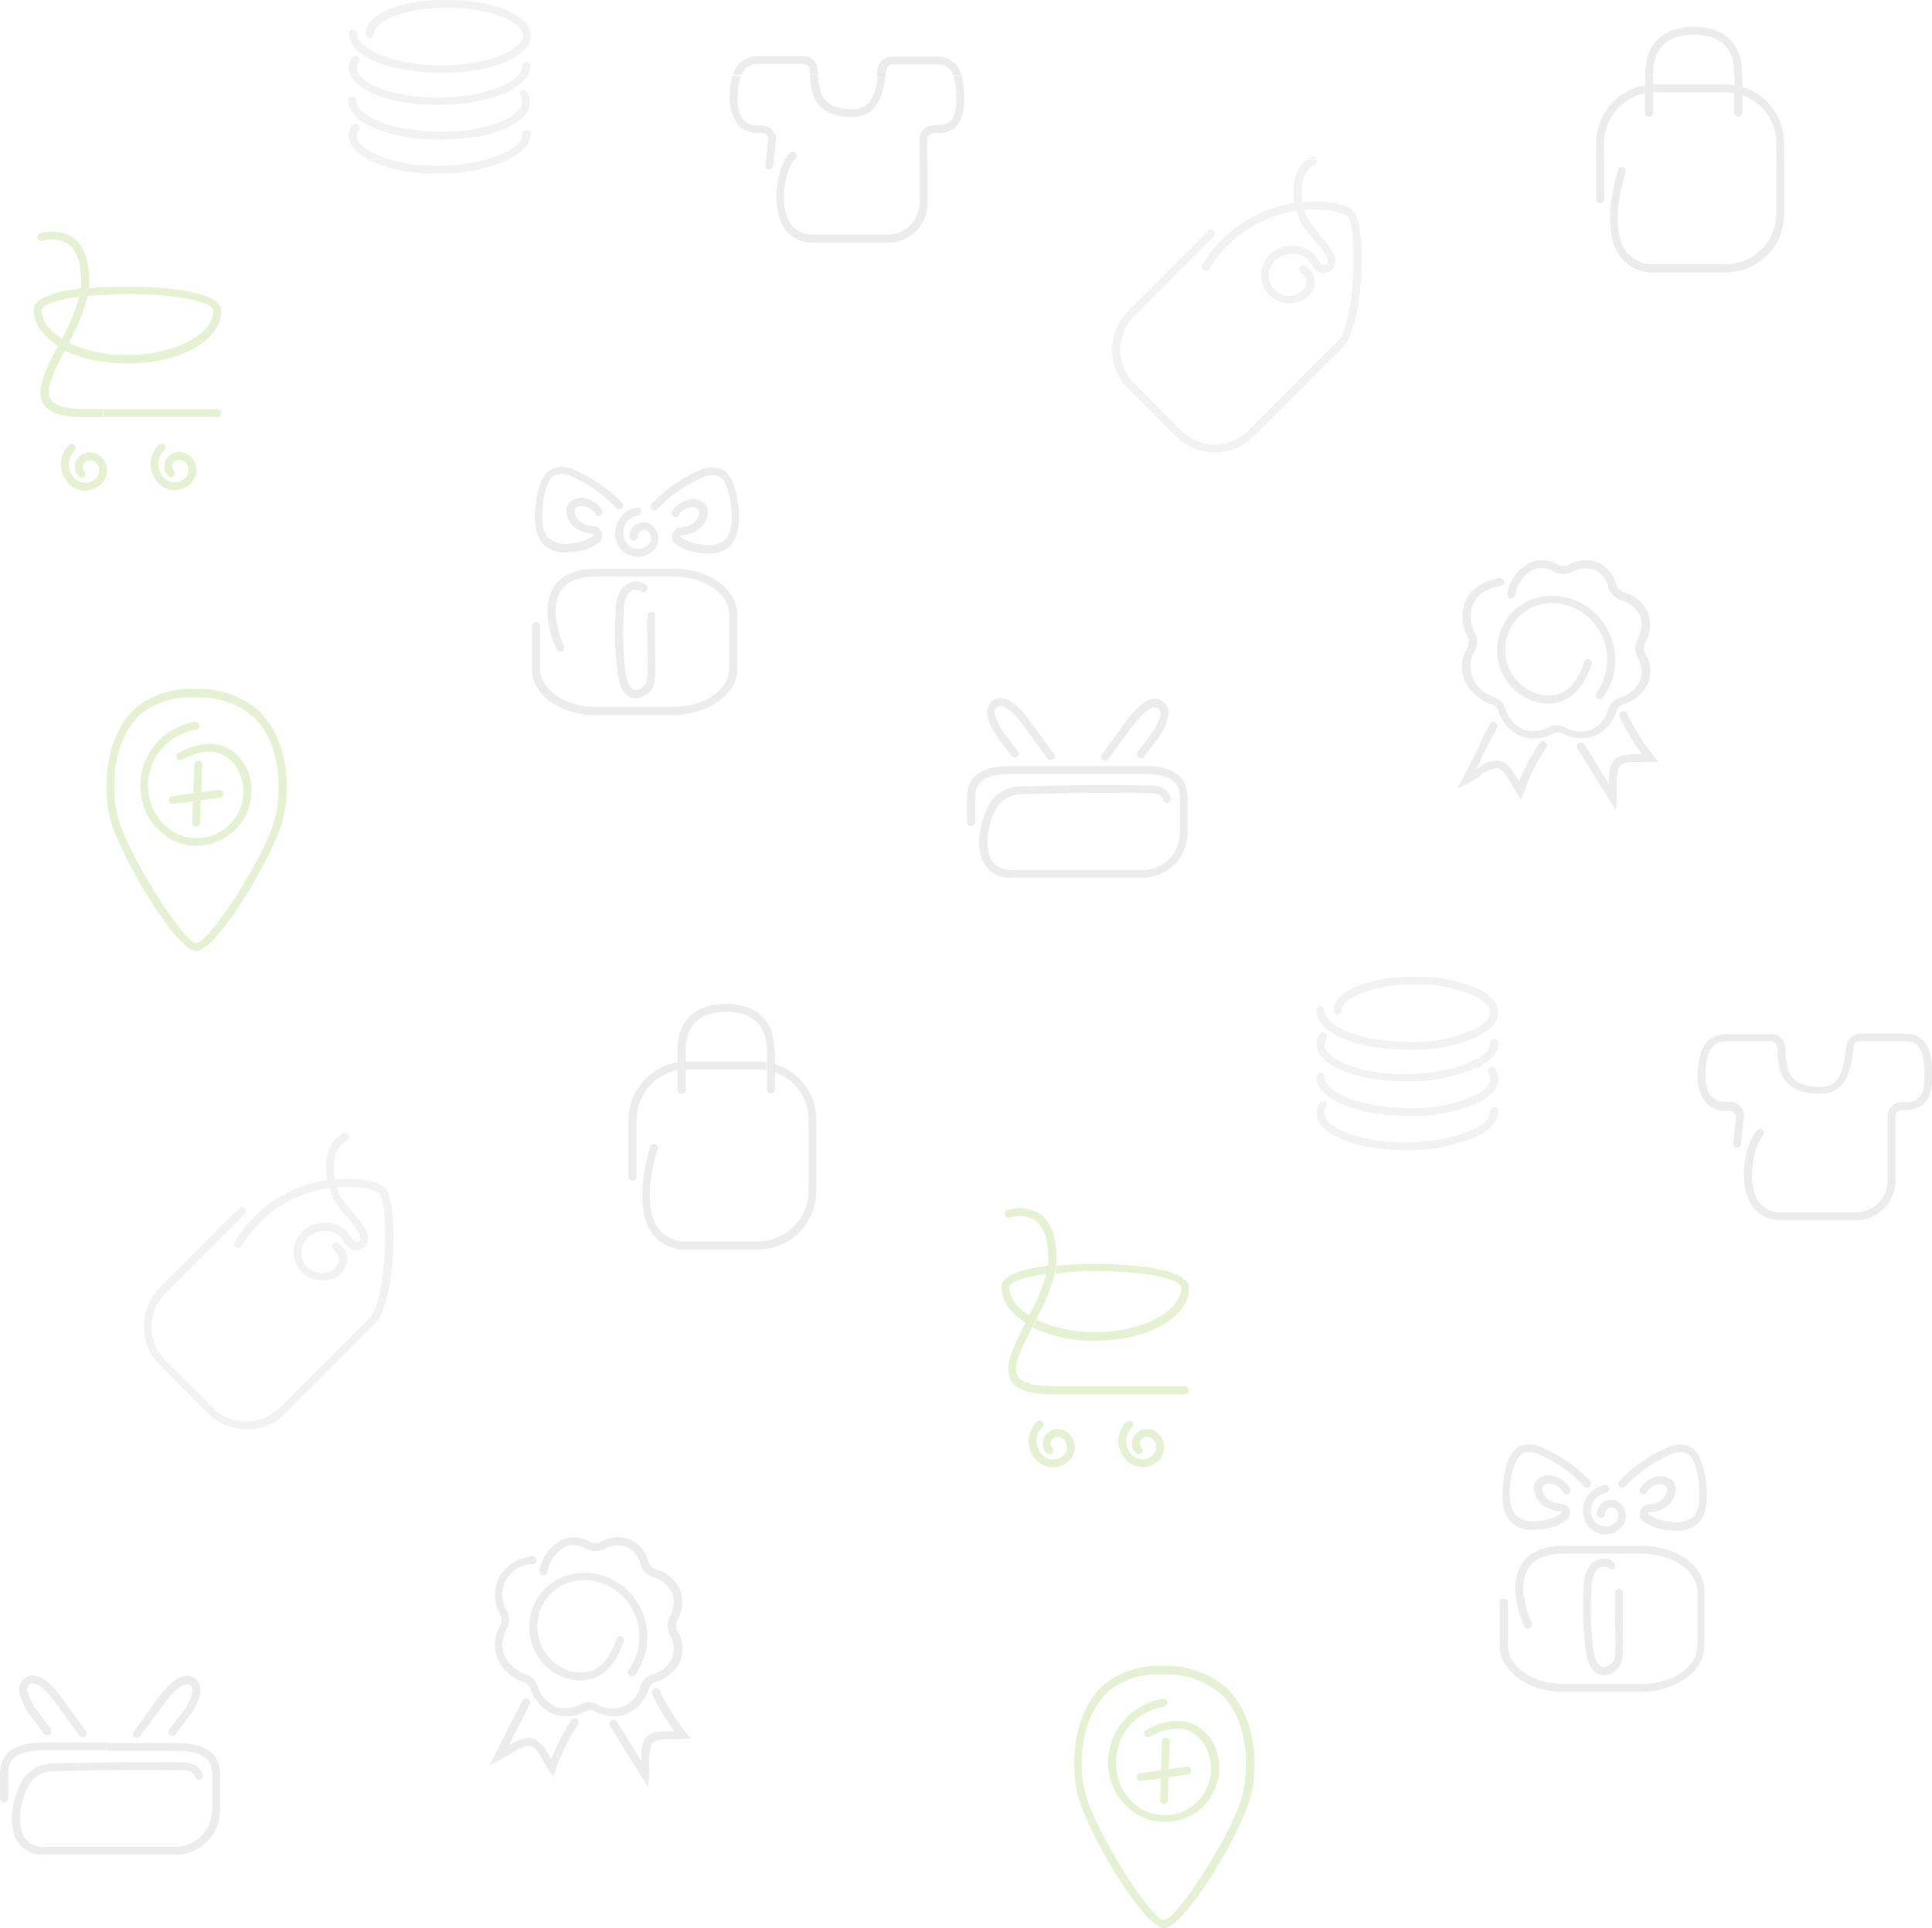 <svg id="cell_bg" xmlns="http://www.w3.org/2000/svg" width="259.8" height="259.28" viewBox="0 0 259.8 259.28"><defs><style>.gr-l{fill:#ededed;opacity:0.75;}.gr-d{fill:#e5e5e5;opacity:0.75;}.grn{fill:#ddebc4;opacity:0.75;}</style>
  
  
  <filter id="blurMe">
    <feGaussianBlur in="SourceGraphic" stdDeviation="1" />
  </filter>
  
  
  </defs>
  
  <title>bg_sm</title><g filter="url(#blurMe)" id="gray_lighter"><path class="gr-l" d="M31.76,167.45a0.57,0.57,0,0,0,.2.75,0.58,0.58,0,0,0,.75-0.2,16.56,16.56,0,0,1,11.76-7.81,6.46,6.46,0,0,1-.25-1.05A17.57,17.57,0,0,0,31.76,167.45Z" transform="translate(-0.2 -0.46)"/><path class="gr-l" d="M52,160.24c-1-1-3.85-1.45-6.81-1.15a8,8,0,0,0,.25,1.05c3-.25,5.21.3,5.76,0.85,1.3,1.3,1.1,14.27-1.35,16.77l-12,12a6.4,6.4,0,0,1-9.06,0l-6.36-6.36a6.4,6.4,0,0,1,0-9l10.71-10.71a0.53,0.53,0,0,0-.75-0.75L21.75,173.55a7.47,7.47,0,0,0-2.2,5.26,7.18,7.18,0,0,0,2.2,5.26l6.36,6.41a7.44,7.44,0,0,0,5.26,2.2,7.23,7.23,0,0,0,5.26-2.2l12-12C53.38,175.76,53.88,162.14,52,160.24Z" transform="translate(-0.2 -0.46)"/><path class="gr-l" d="M45.32,155.88a3.07,3.07,0,0,1,1.5-2,0.53,0.53,0,1,0-.45-1,4,4,0,0,0-2.05,2.6,7.51,7.51,0,0,0-.1,3.65,8,8,0,0,0,.25,1.05,9.68,9.68,0,0,0,.65,1.6A12.37,12.37,0,0,0,46.77,164c0.9,1.05,2,2.4,1.9,3.05a0.34,0.34,0,0,1-.25.3c-0.4.2-.55,0.2-1.15-0.7a4.57,4.57,0,0,0-1.05-1.15,4.8,4.8,0,0,0-3.8-.4A4.15,4.15,0,0,0,40.17,167a3.86,3.86,0,0,0,.4,4.3,4,4,0,0,0,3,1.35,3.64,3.64,0,0,0,1.25-.2,3,3,0,0,0,1.9-1.75c0.45-1.15.15-2.05-1-3.05a0.53,0.53,0,0,0-.7.8c0.85,0.8.9,1.3,0.65,1.9a2.2,2.2,0,0,1-1.25,1.15,2.74,2.74,0,0,1-3.35-3.9,3,3,0,0,1,1.7-1.4,3.48,3.48,0,0,1,2.9.3,2.46,2.46,0,0,1,.7.85c0.45,0.65,1.2,1.75,2.55,1a1.41,1.41,0,0,0,.75-1.05c0.2-1.1-.9-2.45-2.1-3.9a15.62,15.62,0,0,1-1.55-2,8,8,0,0,1-.5-1.15,5.41,5.41,0,0,1-.25-1.05A6.68,6.68,0,0,1,45.32,155.88Z" transform="translate(-0.2 -0.46)"/><path class="gr-l" d="M189.78,140.57c-6.76,0-11.46-2.2-11.46-4.2a0.55,0.55,0,1,0-1.1,0c0,3,5.51,5.26,12.51,5.26a21.38,21.38,0,0,0,9-1.7v-1.2A19.18,19.18,0,0,1,189.78,140.57Z" transform="translate(-0.2 -0.46)"/><path class="gr-l" d="M190.33,131.81c-6.16,0-10.81,2-10.81,4.55a0.55,0.55,0,0,0,1.1,0c0-1.65,4-3.5,9.76-3.5a18.33,18.33,0,0,1,8.46,1.7v-1.2A21.36,21.36,0,0,0,190.33,131.81Z" transform="translate(-0.2 -0.46)"/><path class="gr-l" d="M189.18,144.92c-6.41,0-10.86-2.1-10.86-4a1.84,1.84,0,0,1,.25-0.8,0.54,0.54,0,1,0-.9-0.6,2.42,2.42,0,0,0-.45,1.35c0,2.8,5.26,5,11.91,5a22.15,22.15,0,0,0,9.61-1.85v-1.2C196.84,144,193.38,144.92,189.18,144.92Z" transform="translate(-0.2 -0.46)"/><path class="gr-l" d="M189.78,149.48c-6.76,0-11.46-2.2-11.46-4.2a0.55,0.55,0,1,0-1.1,0c0,3,5.51,5.26,12.51,5.26a21.38,21.38,0,0,0,9-1.7v-1.2A19.18,19.18,0,0,1,189.78,149.48Z" transform="translate(-0.2 -0.46)"/><path class="gr-l" d="M178.42,148.63a0.56,0.56,0,0,0-.75.15,2.42,2.42,0,0,0-.45,1.35c0,2.8,5.26,5,11.91,5a22.15,22.15,0,0,0,9.61-1.85v-1.2c-2,1.15-5.41,2-9.61,2-6.41,0-10.86-2.1-10.86-4a1.84,1.84,0,0,1,.25-0.8A0.45,0.45,0,0,0,178.42,148.63Z" transform="translate(-0.2 -0.46)"/><path class="gr-l" d="M198.79,133.36v1.2c1.15,0.6,1.8,1.35,1.8,2.05s-0.65,1.45-1.8,2.1v1.2c1.8-.9,2.9-2,2.9-3.3S200.59,134.21,198.79,133.36Z" transform="translate(-0.2 -0.46)"/><path class="gr-l" d="M201.14,140.17a0.56,0.56,0,0,0-.55.55c0,0.75-.65,1.5-1.8,2.2v1.2c1.8-.9,2.9-2.1,2.9-3.4A0.56,0.56,0,0,0,201.14,140.17Z" transform="translate(-0.2 -0.46)"/><path class="gr-l" d="M201.24,144.17a0.54,0.54,0,1,0-.9.6,1.51,1.51,0,0,1,.25.8c0,0.7-.65,1.45-1.8,2.1v1.2c1.8-.9,2.9-2,2.9-3.3A2.34,2.34,0,0,0,201.24,144.17Z" transform="translate(-0.2 -0.46)"/><path class="gr-l" d="M201.69,149.93a0.55,0.55,0,0,0-1.1,0c0,0.75-.65,1.5-1.8,2.2v1.2C200.59,152.38,201.69,151.23,201.69,149.93Z" transform="translate(-0.2 -0.46)"/><path class="gr-l" d="M161.9,36.05a0.57,0.57,0,0,0,.2.75,0.58,0.58,0,0,0,.75-0.2,16.56,16.56,0,0,1,11.76-7.81,6.46,6.46,0,0,1-.25-1.05A17.57,17.57,0,0,0,161.9,36.05Z" transform="translate(-0.2 -0.46)"/><path class="gr-l" d="M181.42,29.6c1.3,1.3,1.1,14.27-1.35,16.77l-12,12a6.4,6.4,0,0,1-9.06,0L152.69,52a6.4,6.4,0,0,1,0-9L163.4,32.25a0.53,0.53,0,0,0-.75-0.75L151.94,42.21a7.47,7.47,0,0,0-2.2,5.26,7.18,7.18,0,0,0,2.2,5.26l6.36,6.36a7.44,7.44,0,0,0,5.26,2.2,7.23,7.23,0,0,0,5.26-2.2l12-12c2.75-2.75,3.25-16.37,1.35-18.27-1-1-3.85-1.45-6.81-1.15a8,8,0,0,0,.25,1.05C178.57,28.45,180.82,29,181.42,29.6Z" transform="translate(-0.2 -0.46)"/><path class="gr-l" d="M174.41,24.19a7.51,7.51,0,0,0-.1,3.65,8,8,0,0,0,.25,1.05,9.68,9.68,0,0,0,.65,1.6,12.37,12.37,0,0,0,1.65,2.15c0.9,1.05,2,2.4,1.9,3.05a0.34,0.34,0,0,1-.25.3c-0.4.2-.55,0.2-1.15-0.7a4.57,4.57,0,0,0-1.05-1.15,4.8,4.8,0,0,0-3.8-.4,4.15,4.15,0,0,0-2.25,1.85,3.86,3.86,0,0,0,.4,4.3,4,4,0,0,0,3,1.35,3.64,3.64,0,0,0,1.25-.2,3,3,0,0,0,1.9-1.75c0.45-1.15.15-2.05-1-3.05a0.53,0.53,0,1,0-.7.8c0.85,0.8.9,1.3,0.65,1.9a2.2,2.2,0,0,1-1.25,1.15,2.74,2.74,0,0,1-3.35-3.9,3,3,0,0,1,1.7-1.4,3.48,3.48,0,0,1,2.9.3,2.46,2.46,0,0,1,.7.85c0.45,0.65,1.2,1.75,2.55,1a1.41,1.41,0,0,0,.75-1.05c0.2-1.1-.9-2.45-2.1-3.9a15.62,15.62,0,0,1-1.55-2,8,8,0,0,1-.5-1.15,5.41,5.41,0,0,1-.25-1.05,6.92,6.92,0,0,1,.1-3.2,3.07,3.07,0,0,1,1.5-2,0.5,0.5,0,0,0,.25-0.65H176A3.7,3.7,0,0,0,174.41,24.19Z" transform="translate(-0.2 -0.46)"/><path class="gr-l" d="M177.22,21.89v-0.1a0.58,0.58,0,0,0-.7-0.25,4.4,4.4,0,0,0-.5.3h1.2v0.05Z" transform="translate(-0.2 -0.46)"/><path class="gr-l" d="M59,22.74a22,22,0,0,1-6.46-.85h-3A20.75,20.75,0,0,0,59,23.79a22.17,22.17,0,0,0,9.66-1.9h-3A24.94,24.94,0,0,1,59,22.74Z" transform="translate(-0.2 -0.46)"/><path class="gr-l" d="M49.38,5a0.55,0.55,0,1,0,1.1,0c0-1.65,4-3.5,9.76-3.5,6.06,0,10.31,2,10.31,3.75s-4.45,4-10.86,4C52.93,9.22,48.23,7,48.23,5a0.55,0.55,0,1,0-1.1,0c0,3,5.51,5.26,12.51,5.26,6.71,0,11.91-2.2,11.91-5s-5-4.81-11.36-4.81C54,0.41,49.38,2.37,49.38,5Z" transform="translate(-0.2 -0.46)"/><path class="gr-l" d="M48.18,9.57a1.84,1.84,0,0,1,.25-0.8,0.54,0.54,0,0,0-.9-0.6,2.42,2.42,0,0,0-.45,1.35,2.28,2.28,0,0,0,.25,1h1.25A1.57,1.57,0,0,1,48.18,9.57Z" transform="translate(-0.2 -0.46)"/><path class="gr-l" d="M71.55,9.32a0.55,0.55,0,0,0-1.1,0,1.83,1.83,0,0,1-.6,1.25h1.3A2.32,2.32,0,0,0,71.55,9.32Z" transform="translate(-0.2 -0.46)"/><path class="gr-l" d="M59,14.58c6,0,10.86-1.7,12.16-4H69.9c-1.45,1.55-5.51,3-10.86,3s-9.21-1.4-10.46-3H47.32C48.43,12.88,53.13,14.58,59,14.58Z" transform="translate(-0.2 -0.46)"/><path class="gr-l" d="M70.35,12.63a0.55,0.55,0,0,0-.15.75,1.51,1.51,0,0,1,.25.8c0,1.85-4.45,4-10.86,4-6.76,0-11.46-2.2-11.46-4.2a0.55,0.55,0,1,0-1.1,0c0,3,5.51,5.26,12.51,5.26,6.71,0,11.91-2.2,11.91-5A2.3,2.3,0,0,0,71,12.83,0.39,0.39,0,0,0,70.35,12.63Z" transform="translate(-0.2 -0.46)"/><path class="gr-l" d="M71.55,18.53a0.55,0.55,0,0,0-1.1,0c0,1.25-1.8,2.55-4.81,3.35h3C70.45,21,71.55,19.84,71.55,18.53Z" transform="translate(-0.2 -0.46)"/><path class="gr-l" d="M48.18,18.73a1.84,1.84,0,0,1,.25-0.8,0.54,0.54,0,0,0-.9-0.6,2.42,2.42,0,0,0-.45,1.35c0,1.2,1,2.3,2.55,3.15h2.9C49.83,21.09,48.18,19.89,48.18,18.73Z" transform="translate(-0.2 -0.46)"/></g><g filter="url(#blurMe)" id="gray_darker"><path class="gr-d" d="M91.65,214.25a5.07,5.07,0,0,0-3.25-2.75,1.65,1.65,0,0,1-1-1,4.47,4.47,0,0,0-2.45-3,4.61,4.61,0,0,0-4,.35,1.54,1.54,0,0,1-1.4-.05,4.14,4.14,0,0,0-3.8-.25,5.75,5.75,0,0,0-3,4.1,0.54,0.54,0,0,0,1.05.25,4.86,4.86,0,0,1,2.35-3.4,3.09,3.09,0,0,1,2.85.25,2.71,2.71,0,0,0,2.4.05,3.66,3.66,0,0,1,3.1-.3,3.51,3.51,0,0,1,1.85,2.35,2.55,2.55,0,0,0,1.65,1.7,4.12,4.12,0,0,1,2.6,2.15,3.81,3.81,0,0,1-.35,3.15,2.65,2.65,0,0,0,0,2.45,3.66,3.66,0,0,1,.35,3.1,4.18,4.18,0,0,1-2.7,2.25,2.55,2.55,0,0,0-1.6,1.6,3.86,3.86,0,0,1-5.81,2.4,2.44,2.44,0,0,0-2.2,0,4.27,4.27,0,0,1-3.45.3,4.35,4.35,0,0,1-2.35-2.8,2.53,2.53,0,0,0-1.45-1.5A4.76,4.76,0,0,1,68,223a4.19,4.19,0,0,1,.35-3.5,2.65,2.65,0,0,0,.05-2.3,4.16,4.16,0,0,1,3.5-6.41,0.53,0.53,0,0,0-.15-1.05,5.78,5.78,0,0,0-4.45,2.85,5.61,5.61,0,0,0,.2,5.11,1.44,1.44,0,0,1-.05,1.35,5.39,5.39,0,0,0-.4,4.35,6,6,0,0,0,3.65,3.3,1.43,1.43,0,0,1,.85.85,5.35,5.35,0,0,0,3,3.4,5.19,5.19,0,0,0,4.35-.35,1.38,1.38,0,0,1,1.25,0,5.91,5.91,0,0,0,2.65.65,4.22,4.22,0,0,0,1.75-.35,5.32,5.32,0,0,0,2.9-3.35,1.35,1.35,0,0,1,.9-0.9,5.25,5.25,0,0,0,3.35-2.85,4.62,4.62,0,0,0-.4-4,1.5,1.5,0,0,1,0-1.45A4.9,4.9,0,0,0,91.65,214.25Z" transform="translate(-0.2 -0.46)"/><path class="gr-d" d="M84.85,225.81a0.61,0.61,0,0,0,.75-0.1,8.67,8.67,0,0,0-3.25-12.91,8.25,8.25,0,0,0-5.66-.55,7.29,7.29,0,0,0-1.15,13.61,6.66,6.66,0,0,0,2.75.6,5,5,0,0,0,2.1-.45c2.1-1,3.15-3.15,3.7-4.86a0.52,0.52,0,1,0-1-.3c-0.45,1.5-1.4,3.45-3.1,4.2a4.78,4.78,0,0,1-4-.2,6.26,6.26,0,0,1,1-11.66,7,7,0,0,1,4.91.5,7.62,7.62,0,0,1,2.8,11.36A0.56,0.56,0,0,0,84.85,225.81Z" transform="translate(-0.2 -0.46)"/><path class="gr-d" d="M74,238.52l0.6,0.85,0.35-1a26.62,26.62,0,0,1,3-6,0.54,0.54,0,0,0-.9-0.6A28.51,28.51,0,0,0,74.33,237c-0.65-1.1-1.45-2.45-2.5-2.75s-2.2.35-3.25,1l2.85-5.61a0.53,0.53,0,0,0-1-.45l-4.4,8.66,1.4-.7c0.3-.15.65-0.4,1.1-0.65,0.9-.55,2.25-1.4,3-1.25s1.35,1.4,1.85,2.25A7,7,0,0,0,74,238.52Z" transform="translate(-0.2 -0.46)"/><path class="gr-d" d="M91,234.32h1.1l1-.05-0.65-.8a29.27,29.27,0,0,1-3.55-5.66,0.53,0.53,0,1,0-1,.45,27.64,27.64,0,0,0,3,5c-1.25,0-2.85-.05-3.65.7s-0.8,2.05-.8,3.3L83.14,232a0.54,0.54,0,0,0-.9.6l5.11,8.21,0.15-1.55a10.35,10.35,0,0,0,0-1.25c0-1.05-.05-2.7.5-3.2S90,234.32,91,234.32Z" transform="translate(-0.2 -0.46)"/><path class="gr-d" d="M104.32,143.52v1.1a6.77,6.77,0,0,1,4.61,6.46v9.51a6.81,6.81,0,0,1-6.81,6.81H92.6a4.43,4.43,0,0,1-3.85-1.7c-2-2.7-1-8-.1-10.71a0.52,0.52,0,1,0-1-.3c-0.25.8-2.45,7.91,0.25,11.66a5.52,5.52,0,0,0,4.71,2.15h9.51a7.87,7.87,0,0,0,7.86-7.86v-9.51A7.88,7.88,0,0,0,104.32,143.52Z" transform="translate(-0.2 -0.46)"/><path class="gr-d" d="M84.7,151.08v7.61a0.55,0.55,0,1,0,1.1,0v-7.61a6.86,6.86,0,0,1,5.51-6.71v-1.05A7.9,7.9,0,0,0,84.7,151.08Z" transform="translate(-0.2 -0.46)"/><path class="gr-d" d="M102.12,143.22H92.35v1.05h9.76a8.94,8.94,0,0,1,1.15.1v-1.05A4.48,4.48,0,0,0,102.12,143.22Z" transform="translate(-0.2 -0.46)"/><path class="gr-d" d="M104.32,141.72c0-4-2.35-6.26-6.51-6.26s-6.51,2.3-6.51,6.26V147a0.55,0.55,0,0,0,1.1,0v-5.26c0-4.3,3-5.21,5.46-5.21s5.46,0.9,5.46,5.21v5.21a0.55,0.55,0,0,0,1.1,0v-5.21h-0.1Z" transform="translate(-0.2 -0.46)"/><path class="gr-d" d="M134.3,95.57c0.65-.5,2,0.35,3.35,2.25l3.4,4.66a0.49,0.49,0,0,0,.45.2,0.71,0.71,0,0,0,.3-0.1,0.5,0.5,0,0,0,.1-0.75l-3.4-4.66c-2.55-3.4-4.1-3-4.86-2.45a2,2,0,0,0-.65,2.1,8.48,8.48,0,0,0,1.65,3.2l1.6,2.15a0.54,0.54,0,0,0,.85-0.65l-1.6-2.15a7.55,7.55,0,0,1-1.5-2.8A0.9,0.9,0,0,1,134.3,95.57Z" transform="translate(-0.2 -0.46)"/><path class="gr-d" d="M154.77,99.47l-1.6,2.15a0.54,0.54,0,0,0,.85.65l1.6-2.15a8.11,8.11,0,0,0,1.65-3.2,2,2,0,0,0-.65-2.1c-0.7-.55-2.3-1-4.86,2.45l-3.4,4.66a0.61,0.61,0,0,0,.1.75,0.71,0.71,0,0,0,.3.1,0.61,0.61,0,0,0,.45-0.2l3.4-4.61c1.45-1.9,2.7-2.75,3.35-2.25a0.93,0.93,0,0,1,.25,1.05A7.38,7.38,0,0,1,154.77,99.47Z" transform="translate(-0.2 -0.46)"/><path class="gr-d" d="M137.7,107.28c5.51-.2,11.06-0.25,16.57-0.15h0.25c1,0,1.8.05,2.1,0.9a0.52,0.52,0,0,0,1-.3c-0.55-1.65-2.2-1.65-3.1-1.65h-0.25c-5.51-.1-11.11-0.05-16.62.15a5,5,0,0,0-4.2,2c-1.2,1.8-2.25,5.76-1,8.21a4,4,0,0,0,3.85,2.05h17.52a6,6,0,0,0,6.06-6.06v-4.76c0-4.2-4.4-4.2-6.06-4.2H136.3c-1.65,0-6.06,0-6.06,4.2V111a0.55,0.55,0,1,0,1.1,0v-3.3c0-2.25,1.45-3.15,5-3.15h17.52c3.55,0,5,.9,5,3.15v4.76a5,5,0,0,1-5,5H136.35a3,3,0,0,1-2.9-1.5c-1.05-2-.15-5.51.9-7.11A3.94,3.94,0,0,1,137.7,107.28Z" transform="translate(-0.2 -0.46)"/><path class="gr-d" d="M86,69.79a0.53,0.53,0,0,0-.15-1.05,3.46,3.46,0,0,0-2.9,3.7,3,3,0,0,0,3,2.9H86a2.85,2.85,0,0,0,2.6-1.65,2.28,2.28,0,0,0-.1-1.8,2.06,2.06,0,0,0-1.15-1.1,2,2,0,0,0-1.8.35,1.73,1.73,0,0,0-.7,1.5,0.55,0.55,0,0,0,1.1-.1,0.7,0.7,0,0,1,.3-0.6,1,1,0,0,1,.8-0.2,0.86,0.86,0,0,1,.55.55,1.26,1.26,0,0,1,.05,1,1.76,1.76,0,0,1-1.6,1,2,2,0,0,1-2-1.85A2.29,2.29,0,0,1,86,69.79Z" transform="translate(-0.2 -0.46)"/><path class="gr-d" d="M77.69,63.78a3.73,3.73,0,0,0-3.3-.25c-1,.55-1.65,1.8-2,3.8-0.55,3.05-.25,5.11.85,6.31a3.84,3.84,0,0,0,3,1.1c0.35,0,.65-0.05.9-0.05a6.51,6.51,0,0,0,3.65-1.3,1.28,1.28,0,0,0,.35-1.3,1.25,1.25,0,0,0-1.05-.85,3.42,3.42,0,0,1-1.7-.5,1.93,1.93,0,0,1-.9-1.45,0.71,0.71,0,0,1,.2-0.55,1.38,1.38,0,0,1,1.05-.2,2.56,2.56,0,0,1,1.55,1.1,0.52,0.52,0,0,0,.9-0.5,3.48,3.48,0,0,0-2.25-1.65,2.35,2.35,0,0,0-2,.4,1.66,1.66,0,0,0-.6,1.4,3.25,3.25,0,0,0,1.4,2.3,5.2,5.2,0,0,0,2.15.65,0.17,0.17,0,0,1,.15.1,0.17,0.17,0,0,1-.05.2,5.77,5.77,0,0,1-3.05,1,3.42,3.42,0,0,1-3-.75c-0.85-.9-1.05-2.75-0.6-5.41,0.3-1.65.8-2.7,1.5-3.05a2.92,2.92,0,0,1,2.4.3,17.44,17.44,0,0,1,5.81,4.15,0.53,0.53,0,0,0,.8-0.7A20,20,0,0,0,77.69,63.78Z" transform="translate(-0.2 -0.46)"/><path class="gr-d" d="M99.31,67.39c-0.35-2-1-3.25-2-3.8a3.73,3.73,0,0,0-3.3.25,19.26,19.26,0,0,0-6.21,4.4,0.53,0.53,0,1,0,.8.7,18.28,18.28,0,0,1,5.86-4.15,2.89,2.89,0,0,1,2.4-.3c0.7,0.4,1.2,1.4,1.5,3.05,0.45,2.7.25,4.5-.55,5.41a3.51,3.51,0,0,1-3,.75,5.77,5.77,0,0,1-3.05-1,0.16,0.16,0,0,1-.05-0.2,0.13,0.13,0,0,1,.15-0.1A3.92,3.92,0,0,0,94,71.74a3.25,3.25,0,0,0,1.4-2.3,1.55,1.55,0,0,0-.6-1.4,2.35,2.35,0,0,0-2-.4,3.48,3.48,0,0,0-2.25,1.65,0.52,0.52,0,0,0,.9.5,2.22,2.22,0,0,1,1.55-1.1,1.17,1.17,0,0,1,1.05.2,0.62,0.62,0,0,1,.2.55,2.27,2.27,0,0,1-.9,1.45,4.58,4.58,0,0,1-1.7.5,1.24,1.24,0,0,0-.7,2.15,6.77,6.77,0,0,0,3.65,1.3c0.25,0,.55.05,0.9,0.05a4.1,4.1,0,0,0,3-1.1C99.56,72.49,99.86,70.44,99.31,67.39Z" transform="translate(-0.2 -0.46)"/><path class="gr-d" d="M99.36,90.41V83.1c0-3.4-3.85-6.16-8.56-6.16H80.39c-2.75,0-4.66.8-5.71,2.45-2,3.1.1,7.81,0.35,8.36a0.53,0.53,0,1,0,1-.45c-0.8-1.7-1.8-5.21-.45-7.31q1.28-2,4.81-2H90.75c4.1,0,7.51,2.3,7.51,5.11v7.31c0,2.8-3.35,5.11-7.51,5.11H80.34c-4.1,0-7.51-2.3-7.51-5.11V84.66a0.55,0.55,0,0,0-1.1,0v5.81c0,3.4,3.85,6.16,8.56,6.16H90.7C95.51,96.57,99.36,93.77,99.36,90.41Z" transform="translate(-0.2 -0.46)"/><path class="gr-d" d="M84.7,80.25a1.41,1.41,0,0,1,1.05-.5,0.69,0.69,0,0,1,.6.2,0.53,0.53,0,0,0,.75-0.75,2,2,0,0,0-1.4-.55,2.43,2.43,0,0,0-1.8.9A4.56,4.56,0,0,0,83,82.4a43.48,43.48,0,0,0,.1,7.21c0.1,1.15.25,3,1,3.9a2,2,0,0,0,1.6.85H85.8a2.8,2.8,0,0,0,2.1-1.3c0.45-.6.45-2.3,0.4-6.06,0-1.3-.05-2.6,0-3.65a0.53,0.53,0,1,0-1.05-.05c-0.05,1.05,0,2.4,0,3.7,0.05,2,.1,5-0.2,5.41a1.89,1.89,0,0,1-1.3.85,1,1,0,0,1-.8-0.45c-0.55-.7-0.7-2.4-0.8-3.4a46.12,46.12,0,0,1-.05-7A3.92,3.92,0,0,1,84.7,80.25Z" transform="translate(-0.2 -0.46)"/><path class="gr-d" d="M24.63,230.87L23,233a0.54,0.54,0,1,0,.85.65l1.6-2.15a8.11,8.11,0,0,0,1.65-3.2,2,2,0,0,0-.65-2.1c-0.7-.55-2.3-1-4.86,2.45l-3.4,4.66a0.61,0.61,0,0,0,.1.75,0.71,0.71,0,0,0,.3.1,0.61,0.61,0,0,0,.45-0.2l3.4-4.61c1.45-1.9,2.7-2.75,3.35-2.25a0.93,0.93,0,0,1,.25,1.05A7.38,7.38,0,0,1,24.63,230.87Z" transform="translate(-0.2 -0.46)"/><path class="gr-d" d="M24.13,238.52h0.25c1,0,1.8.05,2.1,0.9a0.52,0.52,0,1,0,1-.3c-0.55-1.65-2.2-1.65-3.1-1.65H24.13c-3.15-.05-6.36-0.05-9.56,0v1.05C17.82,238.47,21,238.47,24.13,238.52Z" transform="translate(-0.2 -0.46)"/><path class="gr-d" d="M23.73,249.89a6,6,0,0,0,6.06-6.06v-4.76c0-4.2-4.4-4.2-6.06-4.2H14.62v1.05h9.11c3.55,0,5,.9,5,3.15v4.76a5,5,0,0,1-5,5H14.62v1.05h9.11Z" transform="translate(-0.2 -0.46)"/><path class="gr-d" d="M4.16,227c0.65-.5,2,0.35,3.35,2.25l3.4,4.66a0.49,0.49,0,0,0,.45.2,0.71,0.71,0,0,0,.3-0.1,0.5,0.5,0,0,0,.1-0.75l-3.4-4.66c-2.55-3.4-4.1-3-4.86-2.45a2,2,0,0,0-.65,2.1,8.48,8.48,0,0,0,1.65,3.2l1.6,2.15A0.54,0.54,0,1,0,7,232.92l-1.6-2.15a7.55,7.55,0,0,1-1.5-2.8A0.9,0.9,0,0,1,4.16,227Z" transform="translate(-0.2 -0.46)"/><path class="gr-d" d="M7.56,238.67c2.35-.1,4.71-0.1,7.06-0.15v-1.05l-7.06.15a5,5,0,0,0-4.2,2c-1.2,1.8-2.25,5.76-1,8.21a4,4,0,0,0,3.85,2.05h8.41v-1.05H6.26a3,3,0,0,1-2.9-1.5c-1.05-2-.15-5.51.9-7.11A3.78,3.78,0,0,1,7.56,238.67Z" transform="translate(-0.2 -0.46)"/><path class="gr-d" d="M6.26,234.82c-1.65,0-6.06,0-6.06,4.2v3.3a0.56,0.56,0,0,0,.55.55,0.56,0.56,0,0,0,.55-0.55V239c0-2.25,1.45-3.15,5-3.15h8.31v-1.05H6.26Z" transform="translate(-0.2 -0.46)"/><path class="gr-d" d="M216.09,206.79h0a2.75,2.75,0,0,0,2.6-1.65,2.28,2.28,0,0,0-.1-1.8,2.06,2.06,0,0,0-1.15-1.1,2,2,0,0,0-1.8.35,1.73,1.73,0,0,0-.7,1.5,0.55,0.55,0,1,0,1.1-.1,0.7,0.7,0,0,1,.3-0.6,1,1,0,0,1,.8-0.2,0.86,0.86,0,0,1,.55.55,1.26,1.26,0,0,1,.05,1,1.76,1.76,0,0,1-1.6,1,2,2,0,0,1-2-1.85,2.42,2.42,0,0,1,2-2.65,0.53,0.53,0,0,0-.15-1.05,3.46,3.46,0,0,0-2.9,3.7A3,3,0,0,0,216.09,206.79Z" transform="translate(-0.2 -0.46)"/><path class="gr-d" d="M205,195.88a2.92,2.92,0,0,1,2.4.3,17.44,17.44,0,0,1,5.81,4.15,0.53,0.53,0,1,0,.8-0.7,18.73,18.73,0,0,0-6.21-4.4,3.73,3.73,0,0,0-3.3-.25c-1,.55-1.65,1.8-2,3.8-0.55,3.05-.25,5.11.85,6.31a3.84,3.84,0,0,0,3,1.1c0.35,0,.65-0.05.9-0.05a6.51,6.51,0,0,0,3.65-1.3,1.28,1.28,0,0,0,.35-1.3,1.25,1.25,0,0,0-1.05-.85,3.42,3.42,0,0,1-1.7-.5,1.93,1.93,0,0,1-.9-1.45,0.71,0.71,0,0,1,.2-0.55,1.38,1.38,0,0,1,1.05-.2,2.56,2.56,0,0,1,1.55,1.1,0.52,0.52,0,1,0,.9-0.5,3.48,3.48,0,0,0-2.25-1.65,2.35,2.35,0,0,0-2,.4,1.66,1.66,0,0,0-.6,1.4,3.25,3.25,0,0,0,1.4,2.3,5.2,5.2,0,0,0,2.15.65,0.17,0.17,0,0,1,.15.1,0.17,0.17,0,0,1-.05.2,5.77,5.77,0,0,1-3.05,1,3.42,3.42,0,0,1-3-.75c-0.85-.9-1.05-2.75-0.6-5.41C203.83,197.33,204.33,196.28,205,195.88Z" transform="translate(-0.2 -0.46)"/><path class="gr-d" d="M227.45,195a3.73,3.73,0,0,0-3.3.25,19.26,19.26,0,0,0-6.21,4.4,0.53,0.53,0,0,0,.8.7,18.28,18.28,0,0,1,5.86-4.15,2.89,2.89,0,0,1,2.4-.3c0.7,0.4,1.2,1.4,1.5,3.05,0.45,2.7.25,4.5-.55,5.41a3.51,3.51,0,0,1-3,.75,5.77,5.77,0,0,1-3.05-1,0.16,0.16,0,0,1-.05-0.2,0.13,0.13,0,0,1,.15-0.1,3.92,3.92,0,0,0,2.15-.65,3.25,3.25,0,0,0,1.4-2.3,1.55,1.55,0,0,0-.6-1.4,2.35,2.35,0,0,0-2-.4,3.48,3.48,0,0,0-2.25,1.65,0.52,0.52,0,0,0,.9.5,2.22,2.22,0,0,1,1.55-1.1,1.17,1.17,0,0,1,1.05.2,0.62,0.62,0,0,1,.2.55,2.27,2.27,0,0,1-.9,1.45,4.58,4.58,0,0,1-1.7.5,1.24,1.24,0,0,0-.7,2.15,6.77,6.77,0,0,0,3.65,1.3c0.25,0,.55.05,0.9,0.05a4.1,4.1,0,0,0,3-1.1c1.1-1.2,1.35-3.25.85-6.31C229.1,196.78,228.45,195.53,227.45,195Z" transform="translate(-0.2 -0.46)"/><path class="gr-d" d="M220.94,208.34H210.53c-2.75,0-4.66.8-5.71,2.45-2,3.1.1,7.81,0.35,8.36a0.53,0.53,0,0,0,1-.45c-0.8-1.7-1.8-5.21-.45-7.31q1.28-2,4.81-2h10.41c4.1,0,7.51,2.3,7.51,5.11v7.31c0,2.8-3.35,5.11-7.51,5.11H210.48c-4.1,0-7.51-2.3-7.51-5.11V216a0.55,0.55,0,0,0-1.1,0v5.81c0,3.4,3.85,6.16,8.56,6.16h10.41c4.71,0,8.56-2.75,8.56-6.16v-7.31C229.5,211.09,225.65,208.34,220.94,208.34Z" transform="translate(-0.2 -0.46)"/><path class="gr-d" d="M214.84,211.65a1.41,1.41,0,0,1,1.05-.5,0.69,0.69,0,0,1,.6.2,0.53,0.53,0,1,0,.75-0.75,2,2,0,0,0-1.4-.55,2.43,2.43,0,0,0-1.8.9,4.56,4.56,0,0,0-.85,2.85,43.48,43.48,0,0,0,.1,7.21c0.1,1.15.25,3,1,3.9a2,2,0,0,0,1.6.85h0.05a2.8,2.8,0,0,0,2.1-1.3c0.45-.6.45-2.3,0.4-6.06,0-1.3-.05-2.6,0-3.65a0.53,0.53,0,1,0-1.05-.05c-0.05,1.05,0,2.4,0,3.7,0.05,2,.1,5-0.2,5.41a1.89,1.89,0,0,1-1.3.85,1,1,0,0,1-.8-0.45c-0.55-.7-0.7-2.4-0.8-3.4a46.12,46.12,0,0,1-.05-7A3.92,3.92,0,0,1,214.84,211.65Z" transform="translate(-0.2 -0.46)"/><path class="gr-d" d="M198.17,91.46a4.19,4.19,0,0,1,.35-3.5,2.65,2.65,0,0,0,.05-2.3,4.55,4.55,0,0,1-.2-4.15,3.78,3.78,0,0,1,1-1.2V79.05a5.22,5.22,0,0,0-2,2,5.61,5.61,0,0,0,.2,5.11,1.44,1.44,0,0,1-.05,1.35,4.92,4.92,0,0,0,1.75,6.86V93A3.52,3.52,0,0,1,198.17,91.46Z" transform="translate(-0.2 -0.46)"/><path class="gr-d" d="M198.72,103.93l0.6-1.2v-2.35l-3.1,6.11,1.4-.7c0.3-.15.65-0.4,1.1-0.65,0.2-.1.4-0.25,0.6-0.35v-1.2A3.73,3.73,0,0,0,198.72,103.93Z" transform="translate(-0.2 -0.46)"/><path class="gr-d" d="M221.8,82.85a5.07,5.07,0,0,0-3.25-2.75,1.65,1.65,0,0,1-1-1,4.47,4.47,0,0,0-2.45-3,4.61,4.61,0,0,0-4,.35,1.54,1.54,0,0,1-1.4-.05,4.14,4.14,0,0,0-3.8-.25,5.75,5.75,0,0,0-3,4.1,0.54,0.54,0,1,0,1.05.25,4.86,4.86,0,0,1,2.35-3.4,3.09,3.09,0,0,1,2.85.25,2.71,2.71,0,0,0,2.4.05,3.66,3.66,0,0,1,3.1-.3,3.51,3.51,0,0,1,1.85,2.35,2.55,2.55,0,0,0,1.65,1.7,4.12,4.12,0,0,1,2.6,2.15,3.81,3.81,0,0,1-.35,3.15,2.65,2.65,0,0,0,0,2.45,3.66,3.66,0,0,1,.35,3.1,4.18,4.18,0,0,1-2.7,2.25,2.55,2.55,0,0,0-1.6,1.6,3.86,3.86,0,0,1-5.81,2.4,2.44,2.44,0,0,0-2.2,0,4.27,4.27,0,0,1-3.45.3,4.35,4.35,0,0,1-2.35-2.8,2.53,2.53,0,0,0-1.45-1.5,6.34,6.34,0,0,1-1.9-1.1v1.3a6.39,6.39,0,0,0,1.55.75,1.43,1.43,0,0,1,.85.85,5.35,5.35,0,0,0,3,3.4,5.19,5.19,0,0,0,4.35-.35,1.38,1.38,0,0,1,1.25,0,5.91,5.91,0,0,0,2.65.65,4.22,4.22,0,0,0,1.75-.35,5.32,5.32,0,0,0,2.9-3.35,1.35,1.35,0,0,1,.9-0.9,5.25,5.25,0,0,0,3.35-2.85,4.62,4.62,0,0,0-.4-4,1.5,1.5,0,0,1,0-1.45A4.77,4.77,0,0,0,221.8,82.85Z" transform="translate(-0.2 -0.46)"/><path class="gr-d" d="M202,79.25a0.53,0.53,0,1,0-.15-1.05,6.48,6.48,0,0,0-2.5.9v1.25A5.61,5.61,0,0,1,202,79.25Z" transform="translate(-0.2 -0.46)"/><path class="gr-d" d="M215,94.42a0.61,0.61,0,0,0,.75-0.1,8.67,8.67,0,0,0-3.25-12.91,8.25,8.25,0,0,0-5.66-.55,7.29,7.29,0,0,0-1.15,13.61,6.66,6.66,0,0,0,2.75.6,5,5,0,0,0,2.1-.45c2.1-1,3.15-3.15,3.7-4.86a0.52,0.52,0,0,0-1-.3c-0.45,1.5-1.4,3.45-3.1,4.2a4.78,4.78,0,0,1-4-.2,6.26,6.26,0,0,1,1-11.66,7,7,0,0,1,4.91.5,7.62,7.62,0,0,1,2.8,11.36A0.56,0.56,0,0,0,215,94.42Z" transform="translate(-0.2 -0.46)"/><path class="gr-d" d="M201.52,98.32a0.53,0.53,0,0,0-1-.45l-1.3,2.5v2.35Z" transform="translate(-0.2 -0.46)"/><path class="gr-d" d="M204.18,107.13l0.6,0.85,0.35-1a26.62,26.62,0,0,1,3-6,0.54,0.54,0,1,0-.9-0.6,28.51,28.51,0,0,0-2.75,5.16c-0.65-1.1-1.45-2.45-2.5-2.75a3.89,3.89,0,0,0-2.65.65v1.2a4.1,4.1,0,0,1,2.35-.85c0.65,0.2,1.35,1.4,1.85,2.25A7,7,0,0,0,204.18,107.13Z" transform="translate(-0.2 -0.46)"/><path class="gr-d" d="M221.09,102.93h1.1l1-.05-0.65-.8A29.27,29.27,0,0,1,219,96.42a0.53,0.53,0,0,0-1,.45,27.64,27.64,0,0,0,3,5c-1.25,0-2.85-.05-3.65.7s-0.8,2.05-.8,3.3l-3.3-5.31a0.54,0.54,0,1,0-.9.6l5.11,8.21,0.15-1.55a10.35,10.35,0,0,0,0-1.25c0-1.05-.05-2.7.5-3.2S220.09,102.93,221.09,102.93Z" transform="translate(-0.2 -0.46)"/><path class="gr-d" d="M232.81,148.63h-0.6a2.35,2.35,0,0,1-1.8-.65c-0.65-.65-1-1.9-0.85-3.6,0.15-2.7,1-3.9,2.75-3.9h6a0.82,0.82,0,0,1,.85.7,4.31,4.31,0,0,1,.05.8c0.15,2.1.35,5.66,6,5.56,3.55-.2,4-3.85,4.2-6l0.05-.35a0.82,0.82,0,0,1,.85-0.7h6.11c1.75,0,2.4,1,2.55,3.9,0.1,1.9-.15,3.05-0.75,3.7a2.16,2.16,0,0,1-1.65.6h-0.65a1.9,1.9,0,0,0-1.9,1.9v8.66a4.25,4.25,0,0,1-4.25,4.25h-10a3.44,3.44,0,0,1-3.5-2.3c-1.1-2.65-.1-6.86,1-8a0.53,0.53,0,0,0-.75-0.75c-1.4,1.35-2.55,6-1.25,9.11a4.52,4.52,0,0,0,4.5,3h10a5.31,5.31,0,0,0,5.31-5.31v-8.66a0.88,0.88,0,0,1,.85-0.85h0.6a3.29,3.29,0,0,0,2.45-.9c1.05-1.15,1.1-3.1,1.05-4.45-0.1-1.6-.25-4.91-3.6-4.91h-6.06a1.9,1.9,0,0,0-1.9,1.65l-0.05.4c-0.3,2.6-.75,5-3.2,5.11-4.61.05-4.76-2.4-4.91-4.61,0-.3-0.05-0.6-0.05-0.85a1.86,1.86,0,0,0-1.9-1.65h-6c-3.6,0-3.75,3.7-3.85,4.91a5.89,5.89,0,0,0,1.15,4.4,3.39,3.39,0,0,0,2.55,1h0.6a0.87,0.87,0,0,1,.85.8l-0.4,3.55a0.53,0.53,0,1,0,1.05.15l0.4-3.6A1.92,1.92,0,0,0,232.81,148.63Z" transform="translate(-0.2 -0.46)"/><path class="gr-d" d="M103.12,22.64a0.53,0.53,0,1,0,1.05.15l0.1-.9h-1.05Z" transform="translate(-0.2 -0.46)"/><path class="gr-d" d="M123.84,27.79A4.25,4.25,0,0,1,119.58,32h-10a3.44,3.44,0,0,1-3.5-2.3c-1.05-2.6-.15-6.66,1-7.86h-1.3a11,11,0,0,0-.65,8.26,4.52,4.52,0,0,0,4.5,3h10a5.31,5.31,0,0,0,5.31-5.31V21.89h-1.05v5.91h0Z" transform="translate(-0.2 -0.46)"/><path class="gr-d" d="M119.33,10.18l0.05-.35a0.82,0.82,0,0,1,.85-0.7h6a2,2,0,0,1,2.15,1.45h1.1a3.18,3.18,0,0,0-3.3-2.5h-6.06a1.9,1.9,0,0,0-1.9,1.65l-0.05.4c0,0.15-.05.35-0.05,0.5h1.05A2.36,2.36,0,0,0,119.33,10.18Z" transform="translate(-0.2 -0.46)"/><path class="gr-d" d="M108.22,8h-6a3.4,3.4,0,0,0-3.45,2.5h1.15a2.29,2.29,0,0,1,2.3-1.45h6a0.82,0.82,0,0,1,.85.7,3.79,3.79,0,0,1,.05.75h1.05c0-.3-0.05-0.6-0.05-0.85A1.94,1.94,0,0,0,108.22,8Z" transform="translate(-0.2 -0.46)"/><path class="gr-d" d="M109.12,10.63c0.15,2.1.35,5.66,6,5.56,3.35-.2,3.9-3.45,4.15-5.66h-1c-0.3,2.4-.85,4.45-3.15,4.61-4.61.05-4.76-2.4-4.91-4.61h-1.05v0.1Z" transform="translate(-0.2 -0.46)"/><path class="gr-d" d="M98.36,12.93a5.89,5.89,0,0,0,1.15,4.4,3.39,3.39,0,0,0,2.55,1h0.6a0.87,0.87,0,0,1,.85.8l-0.3,2.8h1.05l0.3-2.7a1.9,1.9,0,0,0-1.9-1.9h-0.6a2.35,2.35,0,0,1-1.8-.65c-0.65-.65-1-1.9-0.85-3.6a7.33,7.33,0,0,1,.45-2.4H98.71A6.87,6.87,0,0,0,98.36,12.93Z" transform="translate(-0.2 -0.46)"/><path class="gr-d" d="M128.79,13c0.1,1.9-.15,3.05-0.75,3.7a2.16,2.16,0,0,1-1.65.6h-0.65a1.9,1.9,0,0,0-1.9,1.9v2.7h1.05v-2.7a0.88,0.88,0,0,1,.85-0.85h0.6a3.29,3.29,0,0,0,2.45-.9c1.05-1.15,1.1-3.1,1.05-4.45a11.18,11.18,0,0,0-.3-2.35h-1.1A10.7,10.7,0,0,1,128.79,13Z" transform="translate(-0.2 -0.46)"/><path class="gr-d" d="M107.17,21.79a0.53,0.53,0,1,0-.75-0.75,4.16,4.16,0,0,0-.6.85h1.3C107.12,21.84,107.17,21.84,107.17,21.79Z" transform="translate(-0.2 -0.46)"/><path class="gr-d" d="M214.84,27.24a0.55,0.55,0,0,0,1.1,0V21.89h-1.1v5.36Z" transform="translate(-0.2 -0.46)"/><path class="gr-d" d="M239.06,29.2A6.81,6.81,0,0,1,232.26,36h-9.51a4.43,4.43,0,0,1-3.85-1.7c-2-2.7-1-8-.1-10.71a0.52,0.52,0,0,0-1-.3c-0.25.8-2.45,7.91,0.25,11.66a5.52,5.52,0,0,0,4.71,2.15h9.51a7.87,7.87,0,0,0,7.86-7.86V21.89h-1.05V29.2h0Z" transform="translate(-0.2 -0.46)"/><path class="gr-d" d="M222.5,10.33c0-4.3,3-5.21,5.46-5.21s5.46,0.9,5.46,5.21v0.25h1.05V10.33c0-4-2.35-6.26-6.51-6.26s-6.51,2.3-6.51,6.26v0.25h1.05V10.33Z" transform="translate(-0.2 -0.46)"/><path class="gr-d" d="M232.26,11.83H222.5v1.05h9.76a8.94,8.94,0,0,1,1.15.1V11.93A4.48,4.48,0,0,0,232.26,11.83Z" transform="translate(-0.2 -0.46)"/><path class="gr-d" d="M214.84,19.69v2.2h1.05v-2.2A6.86,6.86,0,0,1,221.4,13V11.93A7.9,7.9,0,0,0,214.84,19.69Z" transform="translate(-0.2 -0.46)"/><path class="gr-d" d="M239.06,19.69v2.2h1.05v-2.2a7.91,7.91,0,0,0-5.66-7.56v1.1A6.88,6.88,0,0,1,239.06,19.69Z" transform="translate(-0.2 -0.46)"/><path class="gr-d" d="M233.41,11.93v3.65a0.55,0.55,0,0,0,1.1,0v-5h-1.05v1.35h-0.05Z" transform="translate(-0.2 -0.46)"/><path class="gr-d" d="M221.4,13v2.6a0.55,0.55,0,0,0,1.1,0v-5h-1.05V13H221.4Z" transform="translate(-0.2 -0.46)"/></g><g filter="url(#blurMe)" id="green"><path class="grn" d="M156.19,242.48a0.51,0.51,0,0,0,.5.55h0a0.55,0.55,0,0,0,.55-0.5l0.1-3.05-1.05.15Z" transform="translate(-0.2 -0.46)"/><path class="grn" d="M157,234.17a0.49,0.49,0,0,0-.55.5l-0.15,3.85,1.05-.15,0.15-3.65A0.51,0.51,0,0,0,157,234.17Z" transform="translate(-0.2 -0.46)"/><path class="grn" d="M153.49,238.92a0.52,0.52,0,0,0-.45.6,0.53,0.53,0,0,0,.5.45h0.05l2.7-.35,1.05-.15,2.6-.35a0.53,0.53,0,1,0-.15-1.05l-2.4.3-1.05.15Z" transform="translate(-0.2 -0.46)"/><path class="grn" d="M153.34,244.58a7.3,7.3,0,0,0,3.5.9,7.58,7.58,0,0,0,4.76-1.7,7.42,7.42,0,0,0,2.15-8,5.83,5.83,0,0,0-3.3-3.55c-2.15-.85-4.45,0-6.06.85a0.52,0.52,0,1,0,.5.9c1.4-.75,3.4-1.45,5.16-0.75a4.89,4.89,0,0,1,2.65,3,6.25,6.25,0,0,1-8.91,7.56,6.93,6.93,0,0,1-3.1-3.8,7.59,7.59,0,0,1,.65-6.41,7.76,7.76,0,0,1,5.36-3.6,0.53,0.53,0,1,0-.15-1.05,8.89,8.89,0,0,0-6.11,4.1,8.71,8.71,0,0,0-.75,7.31A8.37,8.37,0,0,0,153.34,244.58Z" transform="translate(-0.2 -0.46)"/><path class="grn" d="M156.69,259.75h0c2.9,0,10.86-13.51,11.81-18.17,1.15-5.56-.2-11.06-3.3-14.07a12.07,12.07,0,0,0-8-3h-0.9a11.47,11.47,0,0,0-7.46,2.35c-3.9,3.25-4.76,9.56-3.85,14.37C145.93,246.23,154,259.7,156.69,259.75Zm-7.21-32a10.29,10.29,0,0,1,6.76-2.1h0.85a11.11,11.11,0,0,1,7.31,2.65c3.3,3.1,3.85,8.81,3,13.06-1.05,5.16-9,17.32-10.71,17.32v0C154.94,258.6,146.93,246,146,241,145.13,236.57,145.88,230.72,149.49,227.71Z" transform="translate(-0.2 -0.46)"/><path class="grn" d="M26.05,111.09a0.51,0.51,0,0,0,.5.55h0a0.55,0.55,0,0,0,.55-0.5l0.1-3.05-1.05.15Z" transform="translate(-0.2 -0.46)"/><path class="grn" d="M26.9,102.78a0.49,0.49,0,0,0-.55.5l-0.15,3.85,1.05-.15,0.15-3.65A0.51,0.51,0,0,0,26.9,102.78Z" transform="translate(-0.2 -0.46)"/><path class="grn" d="M23.35,107.53a0.52,0.52,0,0,0-.45.6,0.53,0.53,0,0,0,.5.45h0.05l2.7-.35,1.05-.15,2.6-.35a0.53,0.53,0,1,0-.15-1.05l-2.4.3-1.05.15Z" transform="translate(-0.2 -0.46)"/><path class="grn" d="M31.46,112.39a7.42,7.42,0,0,0,2.15-8,5.83,5.83,0,0,0-3.3-3.55c-2.15-.85-4.45,0-6.06.85a0.52,0.52,0,1,0,.5.9c1.4-.75,3.4-1.45,5.16-0.75a4.89,4.89,0,0,1,2.65,3,6.25,6.25,0,0,1-8.91,7.56,6.93,6.93,0,0,1-3.1-3.8,7.59,7.59,0,0,1,.65-6.41,7.76,7.76,0,0,1,5.36-3.6,0.53,0.53,0,1,0-.15-1.05,8.89,8.89,0,0,0-6.11,4.1,8.71,8.71,0,0,0-.75,7.31,8,8,0,0,0,3.6,4.35,7.3,7.3,0,0,0,3.5.9A7.74,7.74,0,0,0,31.46,112.39Z" transform="translate(-0.2 -0.46)"/><path class="grn" d="M26.55,128.35h0c2.9,0,10.86-13.51,11.81-18.17,1.15-5.56-.2-11.06-3.3-14.07a12.07,12.07,0,0,0-8-3h-0.9a11.47,11.47,0,0,0-7.46,2.35c-3.9,3.25-4.76,9.56-3.85,14.37C15.79,114.84,23.85,128.3,26.55,128.35Zm-7.21-32a10.29,10.29,0,0,1,6.76-2.1H27a11.11,11.11,0,0,1,7.31,2.65c3.3,3.1,3.85,8.81,3,13.06-1.05,5.16-9,17.32-10.71,17.32v0c-1.75-.05-9.76-12.66-10.71-17.62C15,105.18,15.74,99.32,19.34,96.32Z" transform="translate(-0.2 -0.46)"/><path class="grn" d="M141.83,197.78a3,3,0,0,0,2.15-.9,2.54,2.54,0,0,0,0-3.6,2.15,2.15,0,0,0-3.05,0,1.87,1.87,0,0,0,0,2.6,0.53,0.53,0,0,0,.75-0.75,0.79,0.79,0,0,1,0-1.1,1.06,1.06,0,0,1,1.55,0,1.45,1.45,0,0,1,0,2.1,2,2,0,0,1-2.85,0,2.63,2.63,0,0,1,0-3.75,0.53,0.53,0,0,0-.75-0.75,3.72,3.72,0,0,0,0,5.26A3.11,3.11,0,0,0,141.83,197.78Z" transform="translate(-0.2 -0.46)"/><path class="grn" d="M152.44,191.67a0.54,0.54,0,0,0-.75,0,3.72,3.72,0,0,0-1.1,2.6,3.64,3.64,0,0,0,1.1,2.6,3.08,3.08,0,0,0,2.15.9,3,3,0,0,0,2.15-.9,2.54,2.54,0,0,0,0-3.6,2.15,2.15,0,0,0-3.05,0,1.87,1.87,0,0,0,0,2.6,0.53,0.53,0,0,0,.75-0.75,0.79,0.79,0,0,1,0-1.1,1.06,1.06,0,0,1,1.55,0,1.45,1.45,0,0,1,0,2.1,2,2,0,0,1-2.85,0,2.66,2.66,0,0,1,0-3.7A0.5,0.5,0,0,0,152.44,191.67Z" transform="translate(-0.2 -0.46)"/><path class="grn" d="M138.67,177.41c-1.7-1.05-2.75-2.4-2.75-3.85,0-.6,1.75-1.35,5.06-1.8a8.49,8.49,0,0,0,.2-1.1c-3.2.4-6.31,1.2-6.31,2.9,0,1.85,1.25,3.55,3.3,4.81h0C138.32,178.06,138.47,177.76,138.67,177.41Z" transform="translate(-0.2 -0.46)"/><path class="grn" d="M147.48,171.4c7.56,0,11.56,1.25,11.56,2.2,0,3.25-5.31,6-11.56,6a18.84,18.84,0,0,1-7.91-1.65c-0.15.3-.35,0.65-0.5,1V179a19.18,19.18,0,0,0,8.41,1.75c7.06,0,12.61-3.1,12.61-7.06,0-3.1-10.51-3.25-12.61-3.25a47.55,47.55,0,0,0-5.21.25l-0.15,1.05A40.84,40.84,0,0,1,147.48,171.4Z" transform="translate(-0.2 -0.46)"/><path class="grn" d="M136.17,186.12c0.75,1.25,2.55,1.85,5.56,1.85H159.5a0.55,0.55,0,0,0,0-1.1H141.73c-2.55,0-4.15-.45-4.66-1.35-0.8-1.3.55-3.9,2-6.66v-0.05c0.15-.3.35-0.6,0.5-1a25.55,25.55,0,0,0,2.5-6.26,7.59,7.59,0,0,0,.15-1.05,5.44,5.44,0,0,0,.05-0.9c0-2.85-.75-4.81-2.2-5.86a5.28,5.28,0,0,0-4.4-.55,0.52,0.52,0,1,0,.3,1,4.27,4.27,0,0,1,3.45.4c1.15,0.85,1.75,2.5,1.75,5a6.71,6.71,0,0,1-.05,1,10.36,10.36,0,0,1-.2,1.1,25.48,25.48,0,0,1-2.3,5.61c-0.15.3-.35,0.65-0.5,1h0C136.52,181.56,135.07,184.27,136.17,186.12Z" transform="translate(-0.2 -0.46)"/><path class="grn" d="M14.09,62.23v3A2.55,2.55,0,0,0,14.09,62.23Z" transform="translate(-0.2 -0.46)"/><path class="grn" d="M22.3,60.28a0.54,0.54,0,0,0-.75,0,3.72,3.72,0,0,0-1.1,2.6,3.64,3.64,0,0,0,1.1,2.6,3.08,3.08,0,0,0,2.15.9,3,3,0,0,0,2.15-.9,2.54,2.54,0,0,0,0-3.6,2.15,2.15,0,0,0-3.05,0,1.87,1.87,0,0,0,0,2.6,0.53,0.53,0,0,0,.75-0.75,0.79,0.79,0,0,1,0-1.1,1.06,1.06,0,0,1,1.55,0,1.45,1.45,0,0,1,0,2.1,2,2,0,0,1-2.85,0,2.66,2.66,0,0,1,0-3.7A0.5,0.5,0,0,0,22.3,60.28Z" transform="translate(-0.2 -0.46)"/><path class="grn" d="M17.34,40c7.56,0,11.56,1.25,11.56,2.2,0,3.25-5.31,6-11.56,6A23.14,23.14,0,0,1,14.09,48v1.1a22.57,22.57,0,0,0,3.25.25c7.06,0,12.61-3.1,12.61-7.06C30,39.16,19.44,39,17.34,39c-0.6,0-1.8,0-3.25.1v1.05A32.33,32.33,0,0,1,17.34,40Z" transform="translate(-0.2 -0.46)"/><path class="grn" d="M29.4,56.58a0.55,0.55,0,1,0,0-1.1H14.09v1.05H29.4v0.05Z" transform="translate(-0.2 -0.46)"/><path class="grn" d="M13.84,65.54a1.33,1.33,0,0,0,.25-0.3v-3c-0.1-.1-0.15-0.2-0.25-0.3a2.15,2.15,0,0,0-3.05,0,1.87,1.87,0,0,0,0,2.6,0.53,0.53,0,0,0,.75-0.75,0.79,0.79,0,0,1,0-1.1,1.06,1.06,0,0,1,1.55,0,1.45,1.45,0,0,1,0,2.1,2,2,0,0,1-2.85,0,2.63,2.63,0,0,1,0-3.75,0.53,0.53,0,0,0-.75-0.75,3.72,3.72,0,0,0,0,5.26,3.08,3.08,0,0,0,2.15.9A3.6,3.6,0,0,0,13.84,65.54Z" transform="translate(-0.2 -0.46)"/><path class="grn" d="M14.09,40.11V39.06l-2,.15-0.15,1.05Z" transform="translate(-0.2 -0.46)"/><path class="grn" d="M8.53,46c-1.7-1.05-2.75-2.4-2.75-3.85,0-.6,1.75-1.35,5.06-1.8a8.49,8.49,0,0,0,.2-1.1c-3.2.4-6.31,1.2-6.31,2.9C4.73,44,6,45.71,8,47H8C8.18,46.67,8.33,46.36,8.53,46Z" transform="translate(-0.2 -0.46)"/><path class="grn" d="M9.43,46.57c-0.15.3-.35,0.65-0.5,1v0.05a16.86,16.86,0,0,0,5.16,1.5V48A18.9,18.9,0,0,1,9.43,46.57Z" transform="translate(-0.2 -0.46)"/><path class="grn" d="M10.83,40.41A25.48,25.48,0,0,1,8.53,46c-0.15.3-.35,0.65-0.5,1H8c-1.65,3.15-3.05,5.91-2,7.71,0.75,1.25,2.55,1.85,5.56,1.85h2.45V55.47H11.64C9.08,55.47,7.48,55,7,54.12c-0.8-1.3.55-3.9,2-6.66V47.42c0.15-.3.35-0.6,0.5-1A25.55,25.55,0,0,0,12,40.21a7.59,7.59,0,0,0,.15-1.05,5.44,5.44,0,0,0,.05-0.9c0-2.85-.75-4.81-2.2-5.86a5.28,5.28,0,0,0-4.4-.55,0.52,0.52,0,1,0,.3,1,4.27,4.27,0,0,1,3.45.4c1.15,0.85,1.75,2.5,1.75,5a6.71,6.71,0,0,1-.05,1A7.87,7.87,0,0,1,10.83,40.41Z" transform="translate(-0.2 -0.46)"/></g></svg>